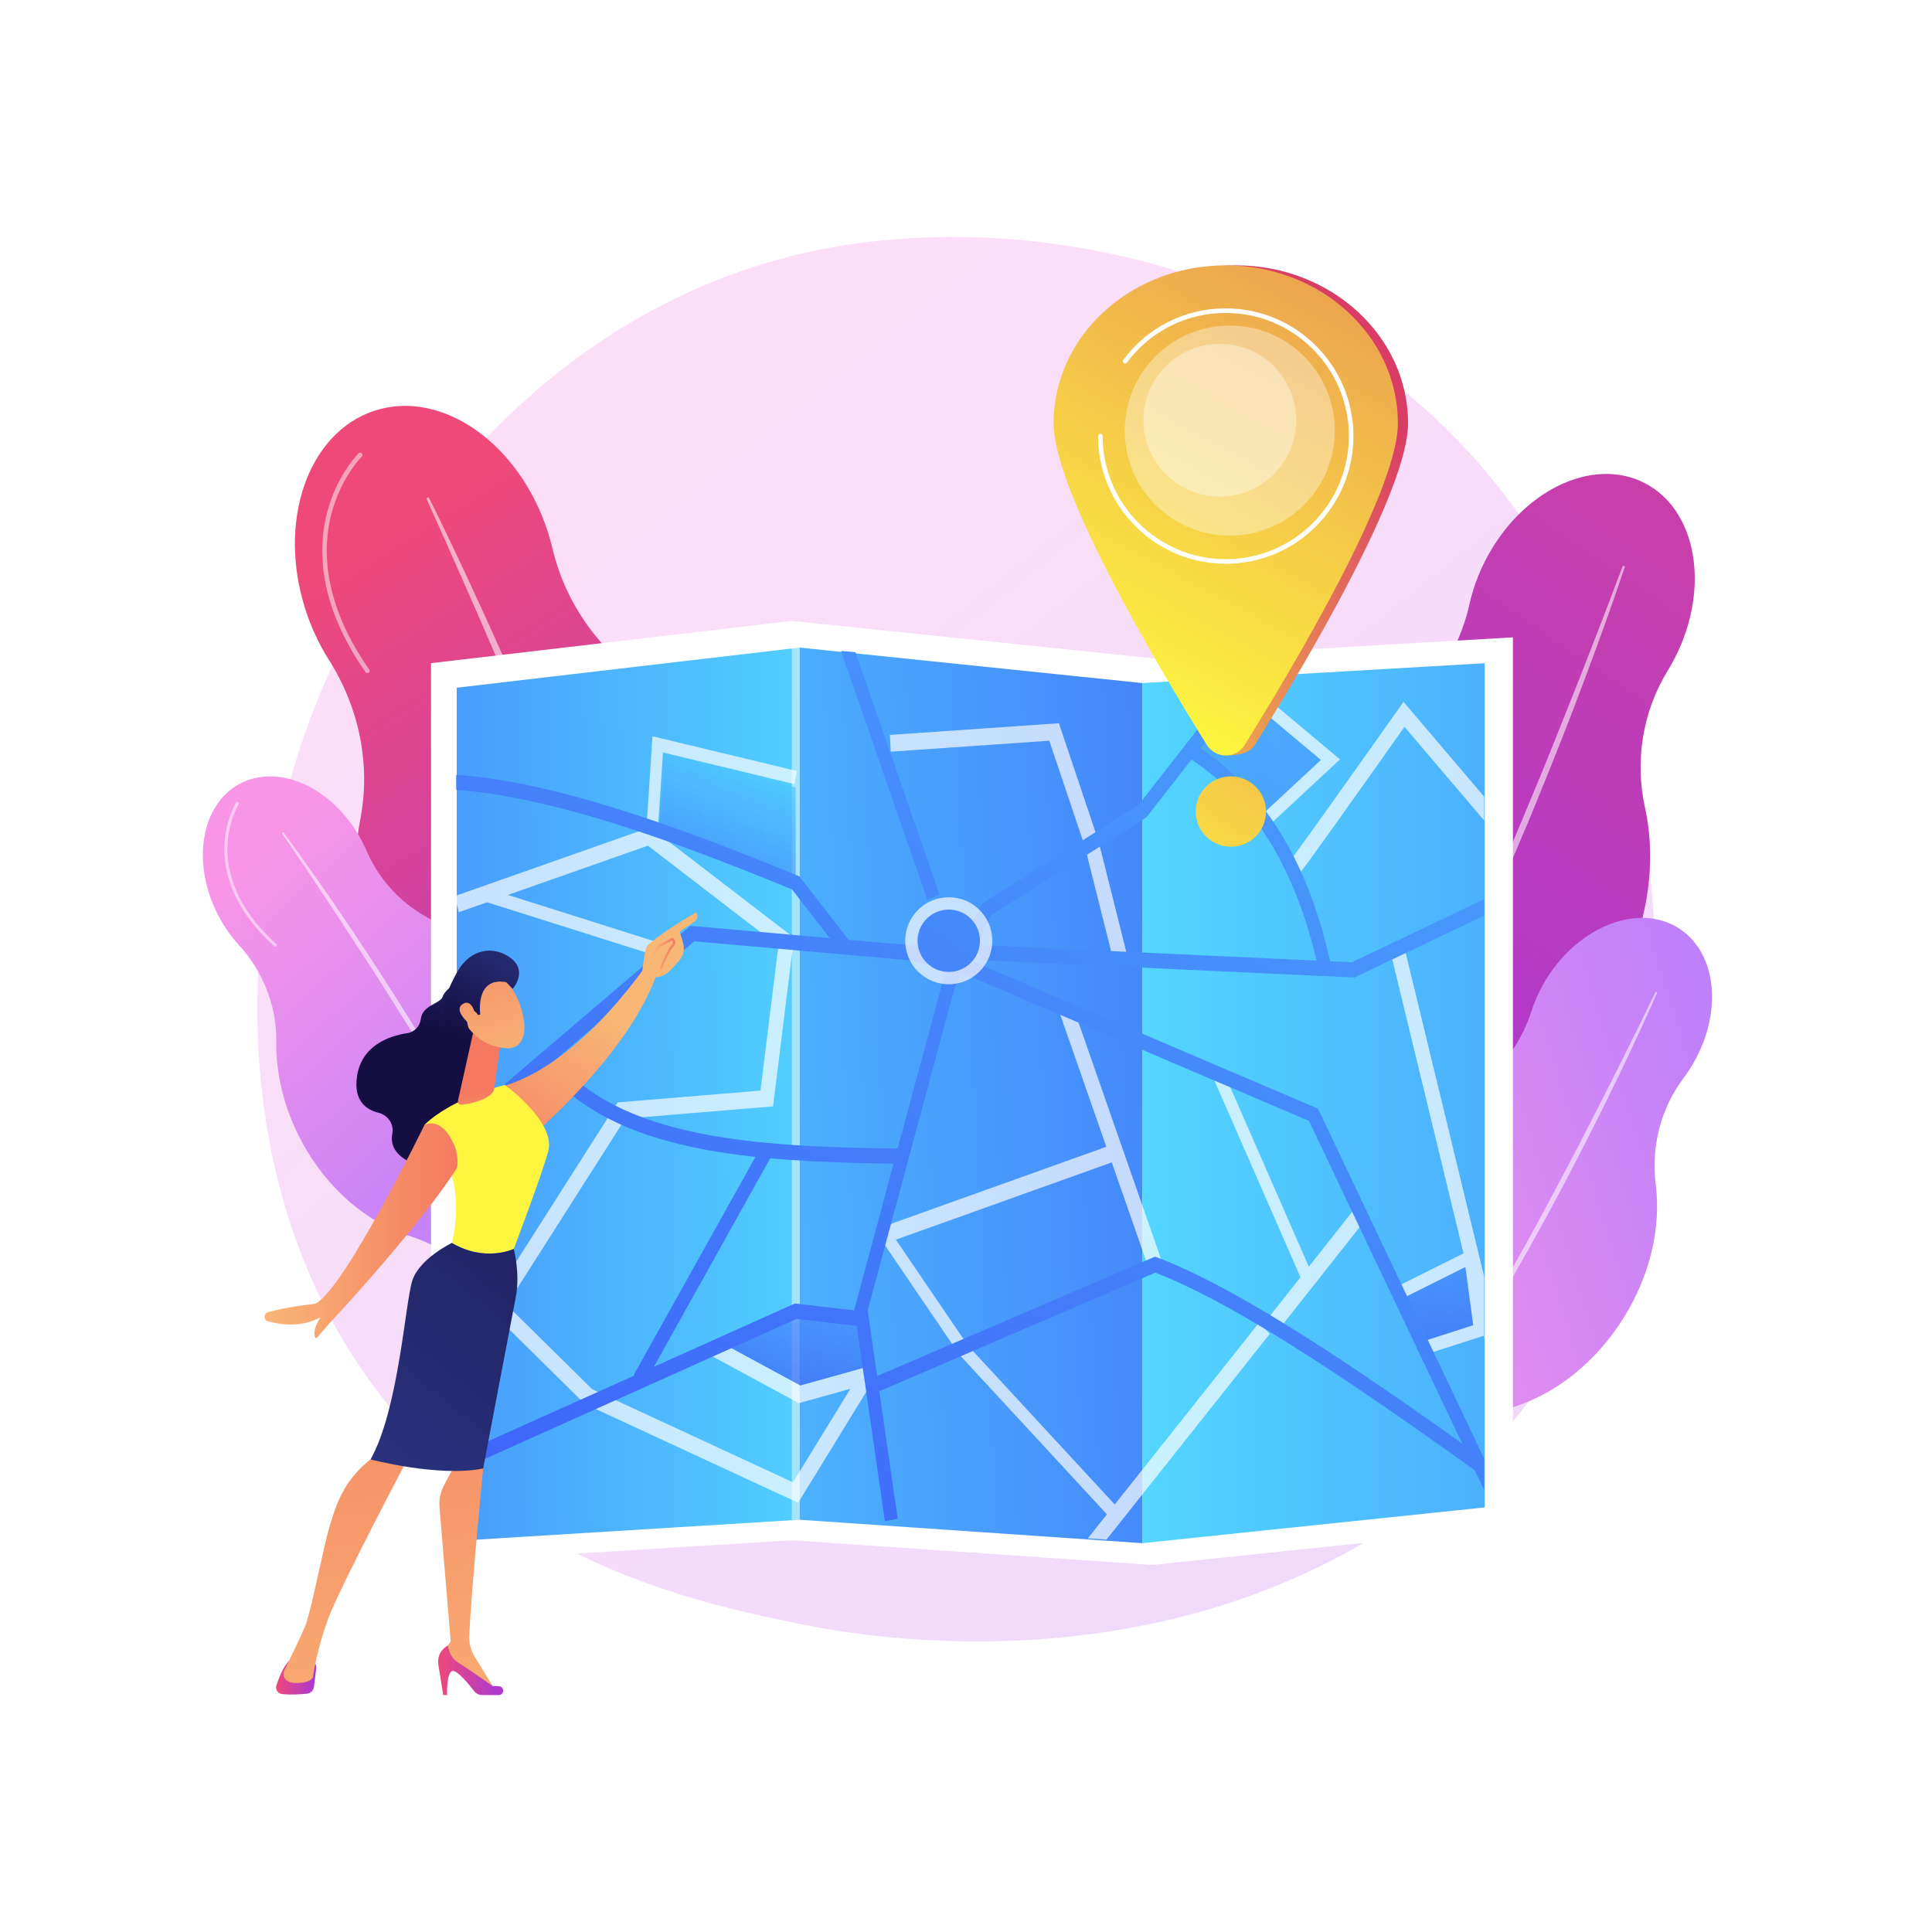 <?xml version="1.0" encoding="utf-8"?>
<!-- Generator: Adobe Illustrator 27.5.0, SVG Export Plug-In . SVG Version: 6.00 Build 0)  -->
<svg version="1.1" xmlns="http://www.w3.org/2000/svg" xmlns:xlink="http://www.w3.org/1999/xlink" x="0px" y="0px"
	 viewBox="0 0 3710 3710" style="enable-background:new 0 0 3710 3710;" xml:space="preserve">
<g id="Background">
	<g>
		<g>
			<rect style="fill:#FFFFFF;" width="3710" height="3710"/>
		</g>
	</g>
</g>
<g id="Illustration">
	<g>
		<linearGradient id="SVGID_1_" gradientUnits="userSpaceOnUse" x1="3527.635" y1="3947.979" x2="1127.833" y2="967.576">
			<stop  offset="0" style="stop-color:#B37CFF"/>
			<stop  offset="1" style="stop-color:#F895E7"/>
		</linearGradient>
		<path style="opacity:0.3;fill:url(#SVGID_1_);" d="M2867.434,2772.616c-55.123,58.031-107.279,95.454-148.487,125.021
			c-484.389,347.555-1057.55,246.244-1179.363,221.503c-179.879-36.535-527.582-107.155-778.965-402.776
			c-380.321-447.25-321.1-1151.88-26.097-1617.016c53.961-85.081,338.997-557.302,918.331-633.032
			c350.607-45.831,759.302,46.604,1055.267,294.565C3329.379,1281.372,3285.152,2332.856,2867.434,2772.616z"/>
		<g>
			
				<linearGradient id="SVGID_00000006681685950497384560000002291810908415441549_" gradientUnits="userSpaceOnUse" x1="1746.183" y1="2784.991" x2="1362.025" y2="1279.228" gradientTransform="matrix(0.951 -0.308 0.308 0.949 -1029.718 268.223)">
				<stop  offset="0" style="stop-color:#A737D5"/>
				<stop  offset="1" style="stop-color:#EF497A"/>
			</linearGradient>
			<path style="fill:url(#SVGID_00000006681685950497384560000002291810908415441549_);" d="M1482.341,1631.239
				c-45.797-141.256-133.371-253.632-236.673-319.49c-92.346-58.873-159.196-150.865-184.412-257.328
				c-2.651-11.191-5.788-22.412-9.424-33.627c-55.079-169.885-203.822-273.857-332.225-232.227
				c-128.404,41.63-187.845,213.098-132.765,382.983c11.262,34.739,26.443,66.712,44.567,95.245
				c57.838,91.061,80.948,200.461,60.562,306.44c-18.217,94.71-12.424,201.246,21.912,307.15
				c51.209,157.949,154.652,279.795,273.91,340.873c45.109,23.102,85.852,54.245,119.667,91.94
				c56.195,62.639,135.009,91.878,207.097,68.506c77.768-25.214,125.943-104.596,128.852-197.006
				c1.646-52.294,13.568-103.59,33.223-152.118C1523.034,1918.017,1528.645,1774.057,1482.341,1631.239z"/>
			<path style="opacity:0.57;fill:#FFFFFF;" d="M823.163,954.714c53.176,106.838,102.877,215.299,151.444,324.278
				c12.154,27.239,23.868,54.671,35.671,82.064l17.697,41.093l17.354,41.241c11.463,27.539,23.306,54.92,34.457,82.59l33.459,83.003
				c21.598,55.619,43.669,111.053,64.232,167.075c10.321,27.994,21.186,55.781,30.938,83.987l29.642,84.461
				c38.383,113.006,73.942,227.031,103.664,342.632l-4.97,1.33l-25.53-85.645l-6.334-21.417l-6.869-21.26l-13.817-42.489
				l-13.734-42.507c-4.552-14.176-9.631-28.185-14.421-42.284c-9.768-28.138-19.312-56.349-29.262-84.42
				c-40.528-112.037-82.544-223.535-126.854-334.154c-22.578-55.139-44.682-110.467-67.644-165.453l-17.109-41.285l-17.454-41.142
				c-11.62-27.435-23.241-54.871-35.138-82.189c-23.328-54.837-47.049-109.512-71.217-163.991
				c-23.881-54.605-48.283-108.999-72.843-163.293L823.163,954.714z"/>
			<g style="opacity:0.5;">
				<path style="fill:#FFFFFF;" d="M705.146,1292.544c-1.247-0.098-2.443-0.732-3.215-1.837
					c-92.476-132.269-91.298-239.334-74.028-305.86c18.763-72.271,58.955-112.529,60.658-114.208
					c1.703-1.683,4.441-1.661,6.125,0.041c1.681,1.702,1.664,4.444-0.037,6.127c-0.402,0.397-40.395,40.556-58.471,110.667
					c-16.677,64.676-17.574,168.922,72.856,298.267c1.372,1.962,0.894,4.664-1.067,6.034
					C707.109,1292.374,706.112,1292.62,705.146,1292.544z"/>
			</g>
		</g>
		<g>
			
				<linearGradient id="SVGID_00000039125758144118161710000011440154324964812425_" gradientUnits="userSpaceOnUse" x1="3121.255" y1="-3066.098" x2="2877.132" y2="-4022.975" gradientTransform="matrix(0.883 -0.469 0.469 0.883 -200.918 6585.646)">
				<stop  offset="0" style="stop-color:#B37CFF"/>
				<stop  offset="1" style="stop-color:#F895E7"/>
			</linearGradient>
			<path style="fill:url(#SVGID_00000039125758144118161710000011440154324964812425_);" d="M1031.737,1949.536
				c-44.359-83.543-111.661-144.382-183.642-174.322c-64.347-26.765-116.412-77.1-144.023-141.088
				c-2.902-6.726-6.113-13.418-9.634-20.051c-53.35-100.475-158.009-149.318-233.764-109.094
				c-75.755,40.224-93.918,154.283-40.568,254.757c10.909,20.545,23.963,38.926,38.478,54.826
				c46.321,50.743,72.939,116.804,71.95,185.502c-0.884,61.393,14.577,127.562,47.834,190.197
				c49.601,93.415,127.889,158.448,209.328,183.635c30.803,9.527,59.768,24.576,85.122,44.496
				c42.135,33.1,94.719,42.769,137.25,20.187c45.881-24.362,67.22-79.437,58.776-137.706c-4.778-32.972-3.013-66.449,3.9-99.042
				C1089.064,2124.893,1076.587,2034.002,1031.737,1949.536z"/>
			<path style="opacity:0.57;fill:#FFFFFF;" d="M543.953,1597.783c45.156,61.149,88.315,123.697,130.823,186.695
				c10.634,15.745,21.014,31.658,31.445,47.538l15.643,23.823l15.445,23.953c10.234,16.009,20.69,31.876,30.743,48.001
				l30.164,48.371c19.699,32.503,39.672,64.837,58.767,97.707c9.57,16.419,19.458,32.65,28.696,49.264l27.937,49.704
				c36.579,66.643,71.505,134.236,102.951,203.458l-2.964,1.381l-25.495-50.899l-6.344-12.734l-6.661-12.576l-13.369-25.125
				l-13.319-25.145c-4.424-8.389-9.159-16.615-13.724-24.93c-9.241-16.57-18.349-33.211-27.695-49.72
				c-37.815-65.799-76.501-131.098-116.526-195.591c-20.259-32.094-40.241-64.359-60.723-96.314l-15.295-24.008l-15.496-23.88
				c-10.321-15.927-20.643-31.853-31.125-47.675c-20.694-31.822-41.617-63.5-62.797-95.005
				c-21.015-31.616-42.332-63.042-63.737-94.388L543.953,1597.783z"/>
			<g style="opacity:0.5;">
				<path style="fill:#FFFFFF;" d="M529.057,1817.694c-0.84,0.126-1.728-0.11-2.408-0.723
					c-81.414-73.348-97.017-144.354-95.772-191.005c1.353-50.679,21.781-83.461,22.65-84.832c0.869-1.374,2.684-1.779,4.058-0.91
					c1.372,0.869,1.781,2.685,0.913,4.059c-0.205,0.324-20.516,33.01-21.746,82.155c-1.135,45.336,14.222,114.434,93.835,186.161
					c1.208,1.089,1.305,2.949,0.217,4.155C530.33,1817.281,529.708,1817.596,529.057,1817.694z"/>
			</g>
		</g>
		<g>
			
				<linearGradient id="SVGID_00000183958386912735599540000014166818717214756004_" gradientUnits="userSpaceOnUse" x1="1513.056" y1="1613.559" x2="418.957" y2="-1334.732" gradientTransform="matrix(0.558 0.792 -0.792 0.561 2910.65 110.066)">
				<stop  offset="0" style="stop-color:#A737D5"/>
				<stop  offset="1" style="stop-color:#EF497A"/>
			</linearGradient>
			<path style="fill:url(#SVGID_00000183958386912735599540000014166818717214756004_);" d="M3109.644,1881.909
				c56.642-111.422,71.41-230.354,49.278-330.842c-19.785-89.831-4.828-184.323,43.37-262.792
				c5.066-8.248,9.862-16.802,14.36-25.649c68.12-134.005,41.675-284.152-59.069-335.364
				c-100.743-51.212-237.634,15.904-305.754,149.908c-13.93,27.401-23.899,55.473-30.085,83.236
				c-19.742,88.6-70.93,167.573-145.851,218.743c-66.956,45.727-126.701,112.734-169.167,196.271
				c-63.334,124.589-74.32,258.571-39.901,365.658c13.019,40.505,18.682,83.223,16.359,125.746
				c-3.861,70.665,25.483,134.795,82.043,163.548c61.015,31.016,136.625,12.179,193.149-41.244
				c31.985-30.231,69.466-53.781,109.886-71.098C2963.683,2077.148,3052.377,1994.562,3109.644,1881.909z"/>
			<path style="opacity:0.57;fill:#FFFFFF;" d="M3120.392,1087.748c-31.859,95.253-66.74,189.416-102.599,283.217
				c-8.955,23.454-18.283,46.762-27.537,70.1l-13.887,35.005l-14.178,34.891c-9.542,23.223-18.764,46.578-28.568,69.695
				l-29.404,69.35c-20.19,45.985-39.99,92.138-61.033,137.749c-10.487,22.818-20.529,45.837-31.48,68.444l-32.528,67.96
				c-44.281,90.171-90.836,179.279-141.785,265.869l-3.732-2.15l35.667-66.232l8.949-16.532l8.539-16.756l17.013-33.54
				l17.072-33.501c5.711-11.156,11.01-22.525,16.534-33.776c10.901-22.577,21.977-45.065,32.73-67.711
				c42.434-90.864,83.668-182.287,123.02-274.544c19.325-46.279,39.044-92.388,58.05-138.802l14.349-34.771l14.06-34.889
				c9.387-23.255,18.774-46.51,27.926-69.859c18.703-46.542,37.076-93.221,55.068-140.045
				c18.237-46.732,36.039-93.645,53.689-140.592L3120.392,1087.748z"/>
		</g>
		<g>
			
				<linearGradient id="SVGID_00000032632492920920907170000016214030285001759666_" gradientUnits="userSpaceOnUse" x1="3543.928" y1="2082.468" x2="2377.758" y2="2448.53">
				<stop  offset="0" style="stop-color:#B37CFF"/>
				<stop  offset="1" style="stop-color:#F895E7"/>
			</linearGradient>
			<path style="fill:url(#SVGID_00000032632492920920907170000016214030285001759666_);" d="M3116.753,2532.423
				c52.798-83.795,73.024-176.611,62.745-257.589c-9.189-72.39,9.429-145.895,53.183-204.294
				c4.599-6.138,9.006-12.539,13.198-19.192c63.498-100.777,53.377-221.284-22.606-269.16
				c-75.983-47.876-189.054-4.99-252.552,95.787c-12.985,20.607-22.885,42.036-29.772,63.5
				c-21.979,68.5-68.132,127.075-131.055,161.946c-56.232,31.161-108.292,79.657-147.876,142.481
				c-59.037,93.697-77.353,198.676-57.833,285.771c7.384,32.944,8.792,67.091,3.898,100.495
				c-8.132,55.511,10.463,108.314,53.122,135.193c46.019,28.995,107.162,19.705,155.699-18.303
				c27.466-21.508,58.796-37.335,92.004-48.024C2987.301,2675.802,3063.373,2617.144,3116.753,2532.423z"/>
			<path style="opacity:0.57;fill:#FFFFFF;" d="M3182.329,1906.16c-32.038,72.858-66.389,144.632-101.486,216.048
				c-8.767,17.858-17.818,35.573-26.813,53.316l-13.497,26.614l-13.719,26.502c-9.214,17.632-18.185,35.391-27.599,52.92
				l-28.236,52.586c-19.271,34.818-38.245,69.798-58.163,104.258c-9.932,17.242-19.528,34.677-29.812,51.718l-30.606,51.258
				c-41.496,67.928-84.714,134.848-131.226,199.456l-2.797-1.973l32.964-49.662l8.264-12.393l7.957-12.599l15.864-25.226
				l15.907-25.191c5.318-8.387,10.325-16.972,15.502-25.448c10.243-17.021,20.617-33.96,30.748-51.046
				c40.085-68.612,79.263-137.754,117.011-207.692c18.607-35.114,37.514-70.065,55.879-105.309l13.846-26.396l13.625-26.51
				c9.095-17.668,18.188-35.337,27.104-53.097c18.134-35.367,36.018-70.868,53.61-106.511
				c17.779-35.552,35.229-71.279,52.56-107.045L3182.329,1906.16z"/>
		</g>
		<g>
			<g>
				<polygon style="fill:#FFFFFF;" points="2213.286,1264.064 1520.487,1192.27 827.688,1273.456 827.688,3000.484 
					1520.487,2957.734 2213.286,3005.128 2905.222,2932.786 2905.222,1223.92 				"/>
				
					<linearGradient id="SVGID_00000154411387923263728200000001939312243000979076_" gradientUnits="userSpaceOnUse" x1="1663.06" y1="2097.739" x2="-361.028" y2="2113.269">
					<stop  offset="0" style="stop-color:#53D8FF"/>
					<stop  offset="1" style="stop-color:#3840F7"/>
				</linearGradient>
				<polygon style="fill:url(#SVGID_00000154411387923263728200000001939312243000979076_);" points="1535.358,2918.361 
					877.107,2958.916 877.107,1320.588 1535.358,1243.572 				"/>
				
					<linearGradient id="SVGID_00000173162384108772100280000010748999009125040057_" gradientUnits="userSpaceOnUse" x1="865.839" y1="2155.148" x2="3399.094" y2="2023.998">
					<stop  offset="0" style="stop-color:#53D8FF"/>
					<stop  offset="1" style="stop-color:#3840F7"/>
				</linearGradient>
				<polygon style="fill:url(#SVGID_00000173162384108772100280000010748999009125040057_);" points="2193.609,2963.322 
					1535.358,2918.361 1535.358,1243.572 2193.609,1311.679 				"/>
				
					<linearGradient id="SVGID_00000018916646397756024180000016059297328446595775_" gradientUnits="userSpaceOnUse" x1="2163.902" y1="2118.459" x2="4778.135" y2="2118.459">
					<stop  offset="0" style="stop-color:#53D8FF"/>
					<stop  offset="1" style="stop-color:#3840F7"/>
				</linearGradient>
				<polygon style="fill:url(#SVGID_00000018916646397756024180000016059297328446595775_);" points="2851.04,2894.695 
					2193.609,2963.322 2193.609,1311.679 2851.04,1273.597 				"/>
				<rect x="1520.454" y="1243.572" style="opacity:0.47;fill:#FFFFFF;" width="14.904" height="1675.248"/>
			</g>
			<g>
				<defs>
					<polygon id="SVGID_00000008862342910502816710000015928235190304291510_" points="2192.561,1309.476 1534.31,1241.369 
						876.06,1318.385 876.06,2956.712 1534.31,2916.158 2192.561,2961.119 2849.992,2892.491 2849.992,1271.394 					"/>
				</defs>
				<clipPath id="SVGID_00000131330630994736714340000004671568160476698260_">
					<use xlink:href="#SVGID_00000008862342910502816710000015928235190304291510_"  style="overflow:visible;"/>
				</clipPath>
				<g style="opacity:0.69;clip-path:url(#SVGID_00000131330630994736714340000004671568160476698260_);">
					
						<linearGradient id="SVGID_00000116937331625673510520000016687233354522082944_" gradientUnits="userSpaceOnUse" x1="3890.834" y1="-590.288" x2="417.944" y2="4252.929">
						<stop  offset="0" style="stop-color:#53D8FF"/>
						<stop  offset="1" style="stop-color:#3840F7"/>
					</linearGradient>
					<polygon style="fill:url(#SVGID_00000116937331625673510520000016687233354522082944_);" points="2384.188,1328.219 
						2554.846,1458.795 2438.525,1567.855 2301.432,1440.315 					"/>
					
						<linearGradient id="SVGID_00000020384132631262162910000004913567246500700329_" gradientUnits="userSpaceOnUse" x1="1444.987" y1="1423.307" x2="1306.935" y2="1906.49">
						<stop  offset="0" style="stop-color:#53D8FF"/>
						<stop  offset="1" style="stop-color:#3840F7"/>
					</linearGradient>
					<polygon style="fill:url(#SVGID_00000020384132631262162910000004913567246500700329_);" points="1265.233,1584.535 
						1279.469,1440.315 1527.906,1512.425 1527.906,1695.396 					"/>
					
						<linearGradient id="SVGID_00000143574819978332135680000007018664832797574284_" gradientUnits="userSpaceOnUse" x1="2811.114" y1="2023.993" x2="2742.088" y2="2778.679">
						<stop  offset="0" style="stop-color:#53D8FF"/>
						<stop  offset="1" style="stop-color:#3840F7"/>
					</linearGradient>
					<polygon style="fill:url(#SVGID_00000143574819978332135680000007018664832797574284_);" points="2687.792,2481.805 
						2825.57,2413.002 2844.218,2552.57 2723.789,2591.259 					"/>
					
						<linearGradient id="SVGID_00000016782886443080056920000013246719026127873936_" gradientUnits="userSpaceOnUse" x1="1677.637" y1="2229.421" x2="1461.355" y2="2788.532">
						<stop  offset="0" style="stop-color:#53D8FF"/>
						<stop  offset="1" style="stop-color:#3840F7"/>
					</linearGradient>
					<polygon style="fill:url(#SVGID_00000016782886443080056920000013246719026127873936_);" points="1389.558,2592.871 
						1527.906,2664.028 1665.821,2641.232 1653.358,2546.927 1527.906,2517.911 					"/>
					<polygon style="fill:#FFFFFF;" points="1248.493,1588.679 873.098,1720.853 881.116,1751.713 935.332,1732.624 
						1282.703,1842.468 1288.511,1817.574 975.328,1718.541 1244.082,1623.916 1494.808,1816.435 1460.306,2094.258 
						1186.107,2116.921 944.978,2495.493 967.226,2514.697 1200.772,2148.033 1484.526,2124.58 1524.736,1800.789 					"/>
					<polygon style="fill:#FFFFFF;" points="1131.33,2704.266 844.695,2421.395 862.605,2396.801 1149.239,2679.671 					"/>
					<polygon style="fill:#FFFFFF;" points="2231.176,2422.376 2060.127,1932.041 2034.463,1944.173 2124.457,2202.144 
						1687.413,2358.586 1695.554,2389.406 2134.918,2232.133 2205.516,2434.508 					"/>
					<polygon style="fill:#FFFFFF;" points="2596.58,2326.976 2513.298,2432.433 2348.811,2056.629 2329.068,2068.339 
						2497.2,2452.47 2497.714,2452.165 2433.573,2533.383 2453.962,2555.204 2616.969,2348.796 					"/>
					<path style="fill:#FFFFFF;" d="M2496.415,1675.375l-16.074-26.257c-0.7,0.581-1.133,1.067-1.163,1.102
						c8.8-10.024,128.143-178.147,206.219-288.714l9.742-13.798l177.59,208.804l-19.683,22.686l-156.002-183.424
						c-17.148,24.262-54.444,76.989-91.801,129.557C2501.786,1670.918,2498.933,1673.286,2496.415,1675.375z"/>
					<polygon style="fill:#FFFFFF;" points="2138.584,1846.271 2082.936,1624.522 2014.924,1422.385 1710.493,1443.453 
						1708.85,1411.267 2033.374,1388.808 2109.348,1614.792 2165.169,1837.231 					"/>
					<polygon style="fill:#FFFFFF;" points="1263.507,1591.366 1241.415,1589.398 1252.946,1413.827 1530.148,1480.524 
						1525.664,1505.783 1273.119,1445.021 					"/>
					<polygon style="fill:#FFFFFF;" points="2435.053,1586.679 2421.226,1566.525 2536.52,1459.329 2376.771,1325.469 
						2389.717,1304.533 2573.172,1458.262 					"/>
					<polygon style="fill:#FFFFFF;" points="2882.113,2584.044 2698.35,1825.645 2671.695,1834.397 2810.385,2406.779 
						2680.654,2471.564 2689.391,2495.27 2814.046,2433.017 2828.983,2544.806 2731.921,2575.988 2737.815,2600.853 
						2848.773,2565.208 2855.459,2592.798 					"/>
					<path style="fill:#FFFFFF;" d="M1532.647,2885.759l-407.554-188.751l10.239-29.96l387.401,179.419l110.28-179.538
						l-99.125,27.559l-168.849-91.45l11.683-29.232l160.108,86.715l127.44-35.431c12.267-3.411,22.358,9.985,15.694,20.835
						L1532.647,2885.759z"/>
					<polygon style="fill:#FFFFFF;" points="2417.967,2539.592 2140.628,2889.037 1858.848,2584.092 1700.167,2350.922 
						1682.799,2366.94 1842.005,2600.88 1842.528,2601.648 2125.592,2907.985 2081.613,2963.397 2101.955,2985.278 
						2438.311,2561.473 					"/>
				</g>
				<g style="clip-path:url(#SVGID_00000131330630994736714340000004671568160476698260_);">
					
						<linearGradient id="SVGID_00000085228294959441555100000000257645499960931992_" gradientUnits="userSpaceOnUse" x1="3208.547" y1="-1079.532" x2="-264.348" y2="3763.691">
						<stop  offset="0" style="stop-color:#53D8FF"/>
						<stop  offset="1" style="stop-color:#3840F7"/>
					</linearGradient>
					<path style="fill:url(#SVGID_00000085228294959441555100000000257645499960931992_);" d="M1617.571,1832.474l-96.79-124.619
						c-216.912-89.015-463.967-181.04-655.611-191.614l1.181-28.987c195.75,10.802,446.365,104.362,665.703,194.458l2.979,1.223
						l101.028,130.076L1617.571,1832.474z"/>
					
						<linearGradient id="SVGID_00000013888936435290172900000004462172390341207188_" gradientUnits="userSpaceOnUse" x1="4384.519" y1="-236.281" x2="911.632" y2="4606.931">
						<stop  offset="0" style="stop-color:#53D8FF"/>
						<stop  offset="1" style="stop-color:#3840F7"/>
					</linearGradient>
					<path style="fill:url(#SVGID_00000013888936435290172900000004462172390341207188_);" d="M2834.927,2825.296
						c-211.297-151.001-450.296-317.215-616.346-381.489l-539.761,231.932l-8.632-27.223l547.907-235.432l4.118,1.563
						c168.783,64.082,411.501,232.803,625.757,385.919L2834.927,2825.296z"/>
					
						<linearGradient id="SVGID_00000054254415764231944610000012260400391988228268_" gradientUnits="userSpaceOnUse" x1="3432.751" y1="-918.76" x2="-40.141" y2="3924.459">
						<stop  offset="0" style="stop-color:#53D8FF"/>
						<stop  offset="1" style="stop-color:#3840F7"/>
					</linearGradient>
					<polygon style="fill:url(#SVGID_00000054254415764231944610000012260400391988228268_);" points="1780.972,1728.422 
						1615.26,1250.864 1638.372,1239.994 1804.084,1717.553 					"/>
					
						<linearGradient id="SVGID_00000096027683120228355920000001920720067219042972_" gradientUnits="userSpaceOnUse" x1="3978.324" y1="-527.543" x2="505.43" y2="4315.678">
						<stop  offset="0" style="stop-color:#53D8FF"/>
						<stop  offset="1" style="stop-color:#3840F7"/>
					</linearGradient>
					<path style="fill:url(#SVGID_00000096027683120228355920000001920720067219042972_);" d="M2531.911,1860.614
						c-42.865-193.575-125.445-326.889-252.457-407.563l11.939-25.473c70.078,44.511,128.188,105.224,172.712,180.451
						c40.443,68.33,70.518,148.582,91.943,245.339L2531.911,1860.614z"/>
					
						<linearGradient id="SVGID_00000099647975691112205950000008601154408191848839_" gradientUnits="userSpaceOnUse" x1="3642.501" y1="-768.359" x2="169.598" y2="4074.874">
						<stop  offset="0" style="stop-color:#53D8FF"/>
						<stop  offset="1" style="stop-color:#3840F7"/>
					</linearGradient>
					<polygon style="fill:url(#SVGID_00000099647975691112205950000008601154408191848839_);" points="1237.943,2656.282 
						1217.136,2640.047 1462.013,2201.204 1482.82,2217.439 					"/>
					
						<linearGradient id="SVGID_00000048502268146856405300000002962092144036276374_" gradientUnits="userSpaceOnUse" x1="4013.242" y1="-502.514" x2="540.349" y2="4340.706">
						<stop  offset="0" style="stop-color:#53D8FF"/>
						<stop  offset="1" style="stop-color:#3840F7"/>
					</linearGradient>
					<polygon style="fill:url(#SVGID_00000048502268146856405300000002962092144036276374_);" points="2600.684,1877.099 
						1881.291,1843.715 1882.284,1814.718 2596.25,1847.85 2858.159,1722.859 2867.615,1749.707 					"/>
					
						<linearGradient id="SVGID_00000017504539069358908400000012115943225002614431_" gradientUnits="userSpaceOnUse" x1="3699.715" y1="-727.33" x2="226.821" y2="4115.892">
						<stop  offset="0" style="stop-color:#53D8FF"/>
						<stop  offset="1" style="stop-color:#3840F7"/>
					</linearGradient>
					<polygon style="fill:url(#SVGID_00000017504539069358908400000012115943225002614431_);" points="881.593,2823.683 
						872.622,2796.607 1526.187,2503.131 1654.59,2517.981 1652.126,2546.858 1529.624,2532.69 					"/>
					
						<linearGradient id="SVGID_00000170254546175877493550000015737840644344250271_" gradientUnits="userSpaceOnUse" x1="3530.339" y1="-848.771" x2="57.452" y2="3994.44">
						<stop  offset="0" style="stop-color:#53D8FF"/>
						<stop  offset="1" style="stop-color:#3840F7"/>
					</linearGradient>
					<path style="fill:url(#SVGID_00000170254546175877493550000015737840644344250271_);" d="M1723.849,2234.573
						c-280.605-3.459-543.586-20.057-677.713-182.983l17.997-20.079c127.429,154.791,384.897,170.654,659.979,174.047
						L1723.849,2234.573z"/>
					
						<linearGradient id="SVGID_00000176024830269415783250000016532438127964255893_" gradientUnits="userSpaceOnUse" x1="3894.172" y1="-587.894" x2="421.283" y2="4255.321">
						<stop  offset="0" style="stop-color:#53D8FF"/>
						<stop  offset="1" style="stop-color:#3840F7"/>
					</linearGradient>
					<polygon style="fill:url(#SVGID_00000176024830269415783250000016532438127964255893_);" points="1699.226,2921.223 
						1640.572,2514.466 1641.465,2511.15 1810.414,1884.128 1886.141,1734.89 2185.815,1546.348 2385.715,1290.259 
						2404.164,1309.774 2201.405,1569.525 1904.081,1756.587 1833.339,1896.005 1666.144,2516.519 1723.81,2916.418 					"/>
					
						<linearGradient id="SVGID_00000114768826941209329080000008522209247721702031_" gradientUnits="userSpaceOnUse" x1="4033.199" y1="-488.203" x2="560.305" y2="4355.019">
						<stop  offset="0" style="stop-color:#53D8FF"/>
						<stop  offset="1" style="stop-color:#3840F7"/>
					</linearGradient>
					<polygon style="fill:url(#SVGID_00000114768826941209329080000008522209247721702031_);" points="2863.82,2890.057 
						2513.667,2152.451 1866.35,1876.392 1751.133,1844.401 1332.973,1807.602 871.243,2201.488 856.508,2178.08 1325.668,1777.86 
						1330.26,1778.263 1754.99,1815.639 1873.551,1848.559 1874.237,1848.85 2530.983,2128.931 2533.233,2133.673 2885.637,2876.02 
											"/>
				</g>
			</g>
			<ellipse style="opacity:0.69;fill:#FFFFFF;" cx="1821.877" cy="1806.527" rx="83.612" ry="83.54"/>
			
				<linearGradient id="SVGID_00000043437808014636223630000015272639047504641698_" gradientUnits="userSpaceOnUse" x1="3659.494" y1="-756.173" x2="186.6" y2="4087.048">
				<stop  offset="0" style="stop-color:#53D8FF"/>
				<stop  offset="1" style="stop-color:#3840F7"/>
			</linearGradient>
			
				<ellipse style="fill:url(#SVGID_00000043437808014636223630000015272639047504641698_);" cx="1821.877" cy="1806.527" rx="59.911" ry="59.859"/>
		</g>
		<g>
			
				<linearGradient id="SVGID_00000078738480295518668960000004736324899251332767_" gradientUnits="userSpaceOnUse" x1="-2105.76" y1="1759.051" x2="-2014.687" y2="1987.505" gradientTransform="matrix(-1 0 0 1 -1165.433 0)">
				<stop  offset="0" style="stop-color:#2B3582"/>
				<stop  offset="1" style="stop-color:#150E42"/>
			</linearGradient>
			<path style="fill:url(#SVGID_00000078738480295518668960000004736324899251332767_);" d="M886.326,1881.941
				c0,0-30.703,14.934-36.348,32.09c-4.53,13.765-38.479,15.54-41.832,42.612c-1.732,13.977-12.075,25.171-25.996,27.305
				c-34.674,5.314-88.109,23.319-96.658,83.52c-6.526,45.951,16.9,63.374,41.483,69.405c18.056,4.429,30.056,21.992,26.404,40.221
				c-3.503,17.485,1.72,37.697,32.012,53.681c67.879,35.818,135.668-84.855,135.668-84.855l13.893-210.702L886.326,1881.941z"/>
			
				<linearGradient id="SVGID_00000162346730938722214070000010046264661321125264_" gradientUnits="userSpaceOnUse" x1="-2454.027" y1="1564.919" x2="-2285.778" y2="1947.723" gradientTransform="matrix(-0.978 -0.211 -0.211 0.978 -915.013 -113.525)">
				<stop  offset="0" style="stop-color:#F9B776"/>
				<stop  offset="1" style="stop-color:#F47960"/>
			</linearGradient>
			<path style="fill:url(#SVGID_00000162346730938722214070000010046264661321125264_);" d="M1255.678,1831.989
				c0,0-135.531,214.372-296.694,255.779c0,0,31.403,89.441,55.642,99.677c0,0,198.275-165.438,249.229-324.995L1255.678,1831.989z"
				/>
			
				<linearGradient id="SVGID_00000088834765019073054440000017817203720968861834_" gradientUnits="userSpaceOnUse" x1="-1772.838" y1="3221.634" x2="-1695.612" y2="3221.634" gradientTransform="matrix(-1 0 0 1 -1165.433 0)">
				<stop  offset="0" style="stop-color:#A737D5"/>
				<stop  offset="1" style="stop-color:#EF497A"/>
			</linearGradient>
			<path style="fill:url(#SVGID_00000088834765019073054440000017817203720968861834_);" d="M607.312,3203.113l-4.393,36.11
				c-0.833,6.851-6.226,12.267-13.083,13.05c-11.576,1.323-30.153,2.678-48.328,0.757c-7.978-0.844-13.157-8.922-10.727-16.567
				c4.431-13.94,12.537-34.866,24.223-47.18h40.058C602.469,3189.282,608.207,3195.76,607.312,3203.113z"/>
			
				<linearGradient id="SVGID_00000109028574250205834560000011584819420064104380_" gradientUnits="userSpaceOnUse" x1="-2099.157" y1="3526.17" x2="-1988.023" y2="2227.294" gradientTransform="matrix(-1 0 0 1 -1165.433 0)">
				<stop  offset="0" style="stop-color:#F9B776"/>
				<stop  offset="1" style="stop-color:#F47960"/>
			</linearGradient>
			<path style="fill:url(#SVGID_00000109028574250205834560000011584819420064104380_);" d="M921.057,2780.104l6.761,39.772
				c0,0-22.642,229.34-26.669,321.076c-0.631,14.383,3.089,28.596,10.638,40.854l39.37,63.933l-100.058-59.043l-1.992-12.21
				l16.379-22.521l-21.455-256.918c-1.26-15.093,1.854-30.229,8.971-43.598l20.696-38.88L921.057,2780.104z"/>
			
				<linearGradient id="SVGID_00000047782254902503131820000015874331342128721812_" gradientUnits="userSpaceOnUse" x1="-2131.623" y1="3207.534" x2="-2006.665" y2="3207.534" gradientTransform="matrix(-1 0 0 1 -1165.433 0)">
				<stop  offset="0" style="stop-color:#A737D5"/>
				<stop  offset="1" style="stop-color:#EF497A"/>
			</linearGradient>
			<path style="fill:url(#SVGID_00000047782254902503131820000015874331342128721812_);" d="M957.746,3255h-31.93
				c-5.977,0-11.613-2.744-15.258-7.48c-9.954-12.935-30.578-38.169-40.44-38.828c-13.275-0.887-11.577,46.308-11.577,46.308h-7.441
				l-9.426-58.645c-2.372-14.756,4.966-29.373,18.216-36.287l0,0c0,0,3.035,22.442,19.49,32.37
				c16.454,9.927,66.96,45.477,66.96,45.477s6.186-0.882,12.977,0.345C969.391,3240.081,967.984,3255,957.746,3255z"/>
			
				<linearGradient id="SVGID_00000129895440227682838000000015393818008492700297_" gradientUnits="userSpaceOnUse" x1="-1875.605" y1="3545.497" x2="-1764.442" y2="2246.279" gradientTransform="matrix(-1 0 0 1 -1165.433 0)">
				<stop  offset="0" style="stop-color:#F9B776"/>
				<stop  offset="1" style="stop-color:#F47960"/>
			</linearGradient>
			<path style="fill:url(#SVGID_00000129895440227682838000000015393818008492700297_);" d="M784.011,2798.993
				c0,0-132.641,251.607-153.726,309.053c-21.084,57.446-28.471,105.369-28.753,109.907c-0.443,7.091-9.262,13.892-33.574,13.892
				c-12.547,0-18.692-5.029-21.7-9.897c-2.567-4.153-2.7-9.35-0.537-13.728c7.673-15.528,32.022-65.151,41.04-87.657
				c10.766-26.872,33.926-148.651,46.628-190.992c12.702-42.342,27.059-88.271,82.371-130.578
				C715.759,2798.993,753.729,2761.804,784.011,2798.993z"/>
			
				<linearGradient id="SVGID_00000018236874267860031490000009849966382371703480_" gradientUnits="userSpaceOnUse" x1="1117.195" y1="1927.5" x2="2571.207" y2="-436.575">
				<stop  offset="0" style="stop-color:#FDF53F"/>
				<stop  offset="1" style="stop-color:#D93C65"/>
			</linearGradient>
			<path style="fill:url(#SVGID_00000018236874267860031490000009849966382371703480_);" d="M867.802,2386.722
				c34.215-144.984-52.463-226.986-52.463-226.986c54.692-52.498,154.34-76.387,154.34-76.387s95.086,69.517,83.806,123.928
				c-6.611,31.891-66.836,191.021-66.836,191.021S930.96,2424.655,867.802,2386.722z"/>
			
				<linearGradient id="SVGID_00000170981572174935953130000011196942360554377880_" gradientUnits="userSpaceOnUse" x1="654.985" y1="2887.716" x2="1470.826" y2="1883.606">
				<stop  offset="0" style="stop-color:#2B3582"/>
				<stop  offset="1" style="stop-color:#150E42"/>
			</linearGradient>
			<path style="fill:url(#SVGID_00000170981572174935953130000011196942360554377880_);" d="M791.942,2458.5
				c13.925-41.948,75.861-71.778,75.861-71.778c63.158,37.933,118.848,11.577,118.848,11.577s12.489,47.737,3.869,92.101
				c-8.62,44.363-62.701,329.475-62.701,329.475c-85.214,17.266-216.271-17.372-216.271-17.372
				C765.825,2706.137,778.017,2500.448,791.942,2458.5z"/>
			
				<linearGradient id="SVGID_00000150787645509973603690000010867823222009020083_" gradientUnits="userSpaceOnUse" x1="-2111.345" y1="2245.867" x2="-2090.468" y2="2093.142" gradientTransform="matrix(-1 0 0 1 -1165.433 0)">
				<stop  offset="0" style="stop-color:#F9B776"/>
				<stop  offset="1" style="stop-color:#F47960"/>
			</linearGradient>
			<path style="fill:url(#SVGID_00000150787645509973603690000010867823222009020083_);" d="M907.518,1987.539L879.7,2112.491
				c-2.663,11.006,7.37,9.205,18.498,7.107c18.222-3.435,41.709-10.511,49.56-24.691c0.799-1.443,1.198-3.074,1.424-4.709
				l11.951-86.645c0.949-6.874-2.768-13.545-9.112-16.358l-23.062-10.226C920.08,1973.032,909.802,1978.098,907.518,1987.539z"/>
			<g>
				
					<linearGradient id="SVGID_00000160876836387892894130000016900409914086285469_" gradientUnits="userSpaceOnUse" x1="-2302.874" y1="1747.104" x2="-2120.721" y2="1422.933" gradientTransform="matrix(-0.981 -0.194 -0.194 0.981 -936.343 -99.241)">
					<stop  offset="0" style="stop-color:#F9B776"/>
					<stop  offset="1" style="stop-color:#F47960"/>
				</linearGradient>
				<path style="fill:url(#SVGID_00000160876836387892894130000016900409914086285469_);" d="M960.8,1873.632
					c0,0,29.615,20.047,42.341,71.099c12.725,51.053-7.956,69.365-29.154,68.243c-21.199-1.122-51.935-7.678-78.566-44.303
					C868.79,1932.046,921.992,1849.135,960.8,1873.632z"/>
				
					<linearGradient id="SVGID_00000091700511128825130300000006329100869999147199_" gradientUnits="userSpaceOnUse" x1="-2263.7" y1="1464.803" x2="-2172.624" y2="1693.265" gradientTransform="matrix(-0.981 -0.194 -0.194 0.981 -936.343 -99.241)">
					<stop  offset="0" style="stop-color:#2B3582"/>
					<stop  offset="1" style="stop-color:#150E42"/>
				</linearGradient>
				<path style="fill:url(#SVGID_00000091700511128825130300000006329100869999147199_);" d="M922.276,1948.08
					c0,0-10.851-73.153,49.885-61.964l12.281,12.786c0,0,29.728-33.48-3.17-58.787c-32.899-25.308-78.552-18.827-103.81,27.246
					c-25.258,46.074-34.425,78.448-13.254,107.077c21.171,28.629,37.095,4.076,37.095,4.076s-9.709-24.779-1.653-35.412
					c8.057-10.633,18.45,6.184,18.45,6.184L922.276,1948.08z"/>
				
					<linearGradient id="SVGID_00000095310893841512409190000001141130927881327757_" gradientUnits="userSpaceOnUse" x1="-2264.101" y1="1768.893" x2="-2081.949" y2="1444.724" gradientTransform="matrix(-0.981 -0.194 -0.194 0.981 -936.343 -99.241)">
					<stop  offset="0" style="stop-color:#F9B776"/>
					<stop  offset="1" style="stop-color:#F47960"/>
				</linearGradient>
				<path style="fill:url(#SVGID_00000095310893841512409190000001141130927881327757_);" d="M913.976,1954.345
					c0,0-5.357-37.637-24.579-26.878c-19.221,10.76,6.927,35.158,17.412,43.46L913.976,1954.345z"/>
			</g>
			<g>
				
					<linearGradient id="SVGID_00000065056430991120618340000017743034568906026684_" gradientUnits="userSpaceOnUse" x1="-2487.276" y1="1579.533" x2="-2319.027" y2="1962.338" gradientTransform="matrix(-0.978 -0.211 -0.211 0.978 -915.013 -113.525)">
					<stop  offset="0" style="stop-color:#F9B776"/>
					<stop  offset="1" style="stop-color:#F47960"/>
				</linearGradient>
				<path style="fill:url(#SVGID_00000065056430991120618340000017743034568906026684_);" d="M1254.747,1876.122
					c0.411,4.422-16.034,7.478-21.267-11.374c1.439-8.185,3.994-44.025,10.269-49.594c33.423-29.656,93.023-63.017,93.023-63.017
					c6.666,10.177-2.076,16.88-2.076,16.88l-29.751,20.078c3.104,10.279,7.633,19.367,8.145,31.102
					c0.388,8.887-2.895,17.588-8.794,24.328c-5.921,6.765-13.892,15.5-21.077,22.132
					C1269.619,1879.209,1254.747,1876.122,1254.747,1876.122z"/>
				
					<linearGradient id="SVGID_00000026128633117451828480000011887658789394267266_" gradientUnits="userSpaceOnUse" x1="1251.681" y1="1830.966" x2="1296.685" y2="1830.966">
					<stop  offset="0" style="stop-color:#F9B776"/>
					<stop  offset="1" style="stop-color:#F47960"/>
				</linearGradient>
				<path style="fill:url(#SVGID_00000026128633117451828480000011887658789394267266_);" d="M1270.76,1861.447l-4.248-1.744
					c0.603-1.473,14.872-36.135,21.757-43.332c2.654-2.773,3.936-5.162,3.819-7.098c-0.069-1.092-0.615-2.164-1.659-3.255
					l-24.229,12.952l-10.652,16.686l-3.868-2.472l11.299-17.698l28.064-15.003l1.185,0.965c2.816,2.298,4.268,4.764,4.438,7.539
					c0.206,3.315-1.456,6.768-5.081,10.557C1286.368,1825.003,1274.781,1851.643,1270.76,1861.447z"/>
			</g>
			
				<linearGradient id="SVGID_00000052096637262122527790000007104667925321550008_" gradientUnits="userSpaceOnUse" x1="507.903" y1="2363.889" x2="878.649" y2="2363.889">
				<stop  offset="0" style="stop-color:#F9B776"/>
				<stop  offset="1" style="stop-color:#F47960"/>
			</linearGradient>
			<path style="fill:url(#SVGID_00000052096637262122527790000007104667925321550008_);" d="M815.34,2159.736
				c0,0-154,316.191-209.771,343.833c0,0-56.625,5.917-91.279,16.398c-8.718,2.637-8.426,15.016,0.361,17.413
				c24.133,6.582,64.117,12.082,100.761-7.81c0,0-19.684,29.505-8.202,40.998c0,0,26.245-31.156,36.087-40.998
				c8.665-8.665,166.37-180.598,232.672-284.289c5.357-8.378,1.64-33.275-2.081-42.497
				C865.323,2181.562,846.321,2147.68,815.34,2159.736z"/>
		</g>
		<g>
			
				<linearGradient id="SVGID_00000070106163067963675340000017127736921403301303_" gradientUnits="userSpaceOnUse" x1="2191.579" y1="1806.29" x2="3057.552" y2="558.27">
				<stop  offset="0" style="stop-color:#FDF53F"/>
				<stop  offset="1" style="stop-color:#D93C65"/>
			</linearGradient>
			
				<circle style="fill:url(#SVGID_00000070106163067963675340000017127736921403301303_);" cx="2363.565" cy="1558.427" r="67.535"/>
			<g>
				
					<linearGradient id="SVGID_00000029032628290874484740000000155436132406088847_" gradientUnits="userSpaceOnUse" x1="1744.186" y1="1407.653" x2="2636.484" y2="746.691">
					<stop  offset="0" style="stop-color:#FDF53F"/>
					<stop  offset="1" style="stop-color:#D93C65"/>
				</linearGradient>
				<path style="fill:url(#SVGID_00000029032628290874484740000000155436132406088847_);" d="M2703.889,812.767
					c0,128.445-193.46,456.137-294.238,617.777c-7.82,12.543-24.666,20.161-55.859,20.161c-14.781,0-8.967-7.65-16.788-20.193
					c-100.784-161.653-294.218-489.314-294.218-617.744c0-167.485,147.993-303.258,330.551-303.258
					C2555.896,509.509,2703.889,645.283,2703.889,812.767z"/>
				
					<linearGradient id="SVGID_00000070114794269823576630000010842096553046771596_" gradientUnits="userSpaceOnUse" x1="2090.798" y1="1312.244" x2="3046.097" y2="-458.894">
					<stop  offset="0" style="stop-color:#FDF53F"/>
					<stop  offset="1" style="stop-color:#D93C65"/>
				</linearGradient>
				<path style="fill:url(#SVGID_00000070114794269823576630000010842096553046771596_);" d="M2684.344,812.767
					c0,128.445-193.46,456.137-294.238,617.777c-7.82,12.543-21.558,20.167-36.339,20.161s-28.488-7.65-36.308-20.193
					c-100.784-161.653-294.217-489.314-294.217-617.744c0-167.485,147.993-303.258,330.552-303.258
					C2536.351,509.509,2684.344,645.283,2684.344,812.767z"/>
				
					<ellipse transform="matrix(0.707 -0.707 0.707 0.707 107.198 1912.225)" style="opacity:0.36;fill:#FFFFFF;" cx="2361.858" cy="826.713" rx="201.746" ry="201.746"/>
				<circle style="opacity:0.36;fill:#FFFFFF;" cx="2342.305" cy="806.884" r="146.684"/>
				<path style="fill:#FFFFFF;" d="M2353.792,1082.587c-135.21,0-245.212-110.002-245.212-245.214c0-2.426,1.967-4.393,4.394-4.393
					s4.393,1.967,4.393,4.393c0,130.366,106.059,236.427,236.425,236.427c130.366,0,236.427-106.061,236.427-236.427
					s-106.061-236.426-236.427-236.426c-75.383,0-144.502,34.701-189.632,95.204c-1.452,1.945-4.208,2.346-6.149,0.895
					c-1.945-1.451-2.346-4.204-0.896-6.148c46.808-62.749,118.494-98.738,196.677-98.738c135.21,0,245.214,110.002,245.214,245.213
					C2599.006,972.585,2489.002,1082.587,2353.792,1082.587z"/>
			</g>
		</g>
	</g>
</g>
</svg>
